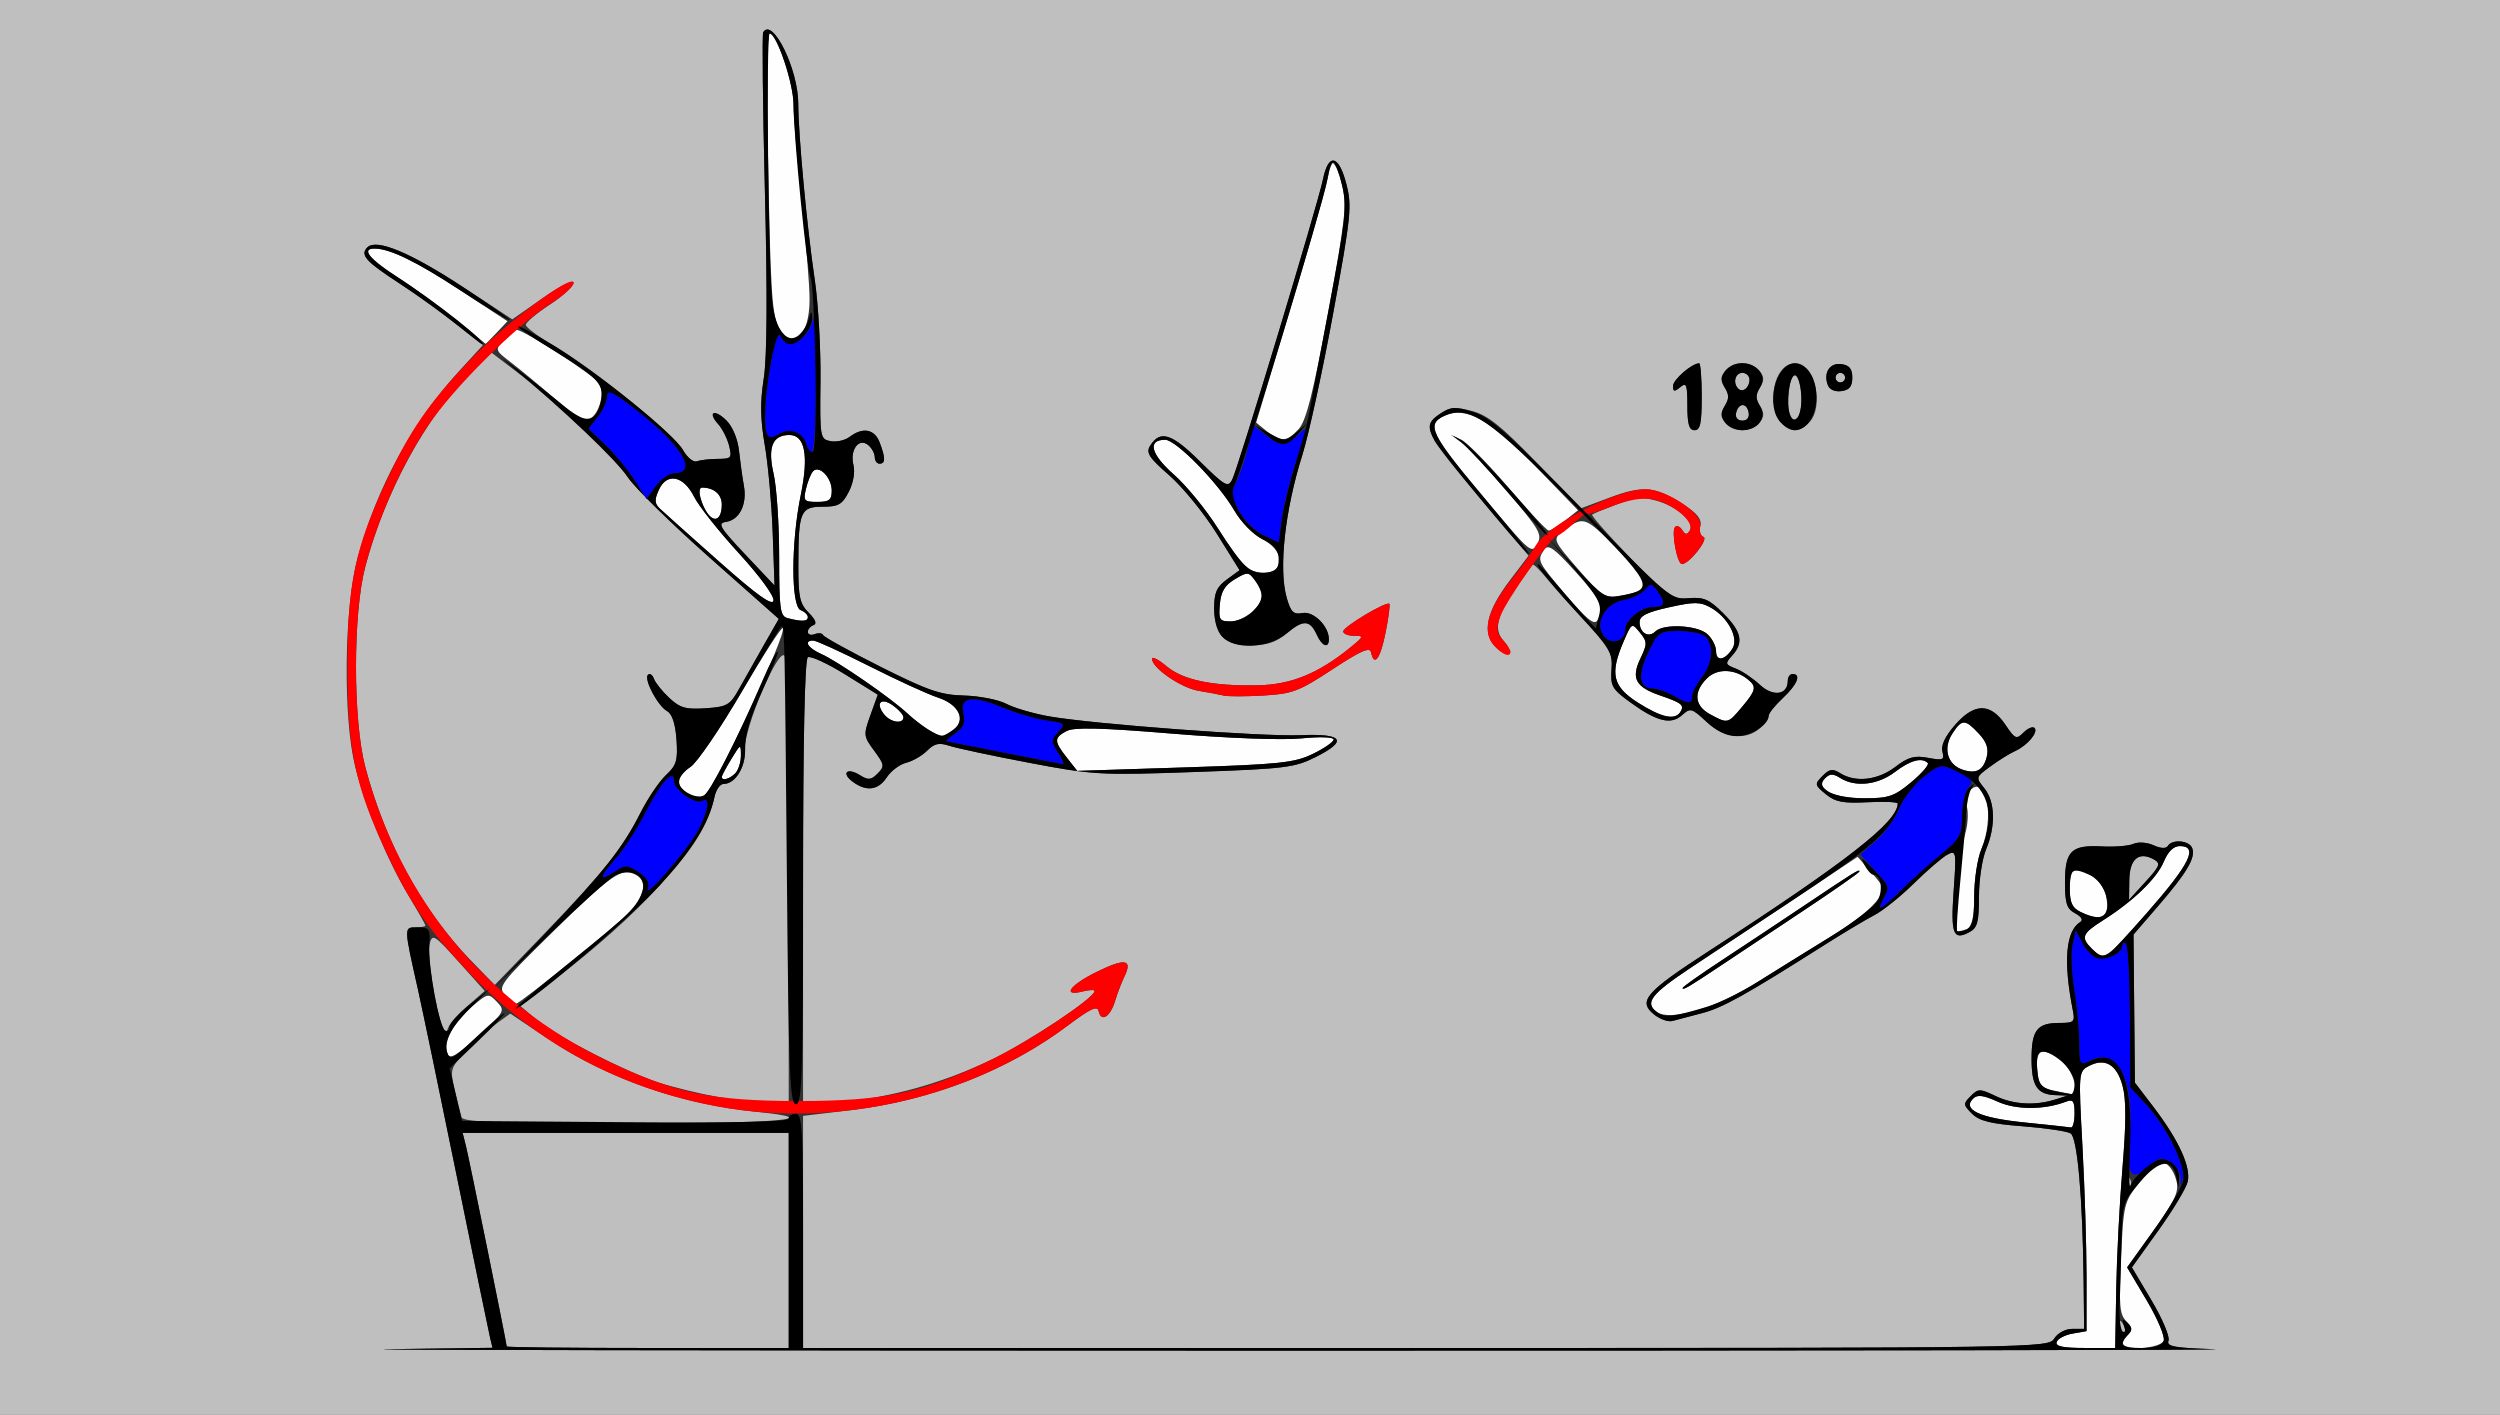 <?xml version="1.0" encoding="UTF-8" standalone="no"?>
<!-- Created with Inkscape (http://www.inkscape.org/) -->

<svg
   xmlns:dc="http://purl.org/dc/elements/1.1/"
   xmlns:cc="http://creativecommons.org/ns#"
   xmlns:rdf="http://www.w3.org/1999/02/22-rdf-syntax-ns#"
   xmlns:svg="http://www.w3.org/2000/svg"
   xmlns="http://www.w3.org/2000/svg"
   version="1.1"
   width="523"
   height="296"
   id="svg2">
  <rect width="100%" height="100%" fill="#333333" stroke="none"/>
  <defs
     id="defs6" />
  <g
     id="g2987">
    <path
       d="m 430.249,280.75 c 0.229,-0.688 1.729,-1.48 3.333,-1.762 l 2.917,-0.512 0,-11.488 c 0,-6.319 -0.383,-18.536 -0.851,-27.149 -0.837,-15.401 -0.816,-15.68 1.288,-16.805 3.393,-1.816 5.896,-0.369 7.1,4.104 0.777,2.886 0.773,7.724 -0.017,17.19 -0.604,7.245 -1.193,18.685 -1.309,25.421 l -0.211,12.248 -6.333,0.002 c -4.622,0.001 -6.221,-0.336 -5.918,-1.248 z M 444,281.2 c 0,-0.44 0.543,-1.343 1.207,-2.007 0.943,-0.943 0.853,-1.562 -0.412,-2.826 -1.374,-1.374 -1.536,-3.377 -1.075,-13.243 0.534,-11.409 0.607,-11.703 3.979,-15.874 1.889,-2.337 3.742,-4.243 4.118,-4.235 1.546,0.035 2.913,1.639 3.524,4.137 0.529,2.165 -0.362,4.061 -4.851,10.317 l -5.499,7.665 4.114,6.926 c 2.269,3.82 3.855,7.601 3.536,8.433 C 452.033,282.077 444,282.734 444,281.2 z m -20.5,-46.384 c -9.329,-0.948 -13.046,-2.67 -10.74,-4.976 0.899,-0.899 2.114,-0.75 5.18,0.632 3.888,1.753 9.736,1.74 14.356,-0.033 1.381,-0.53 1.705,-0.064 1.705,2.453 0,1.709 -0.338,3.046 -0.75,2.972 -0.412,-0.074 -4.8,-0.546 -9.75,-1.049 z m 6,-6.689 c -2.606,-0.553 -3.041,-1.128 -3.31,-4.382 -0.364,-4.394 1.111,-4.87 5.176,-1.673 2.383,1.874 3.834,7.117 1.885,6.809 -0.412,-0.065 -2.1,-0.405 -3.75,-0.754 z M 93.586,220.364 c -0.907,-2.363 1.229,-6.415 5.149,-9.77 3.332,-2.851 3.431,-2.87 5.219,-1 1.774,1.855 1.668,2.046 -3.958,7.159 -4.691,4.263 -5.899,4.944 -6.41,3.611 z m 253.021,-8.662 c -2.62,-1.916 -1.213,-3.741 7.187,-9.318 4.238,-2.814 13.806,-9.171 21.262,-14.128 l 13.556,-9.012 2.173,2.439 c 1.195,1.342 2.413,2.828 2.707,3.303 1.321,2.137 -2.334,5.934 -10.602,11.014 -4.924,3.025 -11.75,7.259 -15.171,9.409 -8.704,5.471 -18.317,8.337 -21.111,6.293 z M 360,201.995 c 3.025,-2.022 10.787,-7.185 17.25,-11.474 6.463,-4.289 11.75,-7.988 11.75,-8.219 0,-0.553 -0.88,-0.009 -11.54,7.138 -4.972,3.333 -12.734,8.484 -17.25,11.445 -4.516,2.962 -8.21,5.576 -8.21,5.809 0,0.544 1.275,-0.205 8,-4.699 z m -254.334,6.188 c -1.554,-1.717 -1.028,-2.422 9.595,-12.86 12.722,-12.501 14.766,-13.914 17.787,-12.298 2.289,1.225 1.937,4.055 -0.916,7.369 C 130.163,192.681 108.769,210 107.914,210 c -0.332,0 -1.343,-0.817 -2.247,-1.816 z m 331.905,-9.755 c -2.315,-2.315 -1.983,-3.143 2.356,-5.883 6.301,-3.978 11.267,-8.766 12.735,-12.28 0.892,-2.134 2.053,-3.266 3.351,-3.266 3.971,0 2.123,3.753 -6.895,14 -8.827,10.031 -8.899,10.076 -11.547,7.429 z M 409.638,186.25 c 0.297,-4.812 0.971,-10.167 1.496,-11.899 0.525,-1.732 0.681,-4.241 0.346,-5.574 -0.39,-1.553 -0.071,-2.871 0.886,-3.665 3.348,-2.779 4.849,6.044 2.134,12.543 -0.825,1.975 -1.5,6.412 -1.5,9.861 0,5.848 -0.773,7.485 -3.533,7.485 -0.203,0 -0.126,-3.938 0.171,-8.75 z m 25.612,4.53 c -1.755,-0.847 -2.25,-1.931 -2.25,-4.932 0,-2.116 0.429,-3.847 0.953,-3.847 2.728,0 6.01,2.554 6.572,5.114 1.032,4.699 -0.674,5.884 -5.275,3.666 z M 143.75,165.92 c -2.456,-1.431 -2.177,-3.594 0.709,-5.485 1.353,-0.886 6.131,-7.893 10.62,-15.57 4.488,-7.677 8.392,-13.727 8.676,-13.444 0.978,0.978 -14.07,33.209 -16.255,34.813 -1.286,0.944 -1.639,0.915 -3.75,-0.315 z m 238.691,-0.353 c -1.576,-1.163 -1.701,-1.676 -0.666,-2.725 1.014,-1.028 1.676,-1.042 3.236,-0.067 3.147,1.965 7.84,1.44 11.4,-1.275 3.212,-2.45 5.641,-3.114 6.874,-1.881 0.34,0.34 -1.202,2.14 -3.428,4 -3.561,2.975 -4.733,3.381 -9.761,3.381 -3.39,0 -6.504,-0.583 -7.655,-1.433 z M 151,162.524 c 0,-0.262 0.898,-1.949 1.996,-3.75 1.951,-3.2 1.996,-3.217 2,-0.724 0.002,1.403 -0.536,3.09 -1.196,3.75 -1.203,1.203 -2.8,1.616 -2.8,0.724 z m 259.338,-1.591 c -3.002,-1.116 -3.858,-4.491 -1.898,-7.482 2.002,-3.055 2.643,-3.056 5.508,-0.006 1.648,1.754 2.123,3.135 1.683,4.89 -0.729,2.904 -2.342,3.696 -5.293,2.599 z M 223.178,158.499 c -2.705,-3.439 -2.715,-4.142 -0.077,-5.554 1.581,-0.846 7.088,-0.713 22.25,0.538 11.765,0.971 22.957,1.382 26.898,0.988 3.844,-0.384 6.75,-0.286 6.75,0.228 0,0.496 -1.953,1.851 -4.341,3.011 -3.849,1.87 -6.888,2.191 -26.822,2.834 l -22.481,0.725 -2.178,-2.769 z M 194.5,152.836 c -1.1,-0.607 -3.219,-2.234 -4.708,-3.617 C 186.231,145.914 175.232,138.335 171.75,136.785 168.967,135.547 168.063,134 170.123,134 c 0.618,0 5.905,2.414 11.75,5.364 5.845,2.95 12.293,5.903 14.329,6.562 4.414,1.428 5.993,4.727 3.229,6.748 -2.157,1.577 -2.354,1.584 -4.931,0.162 z m -9.472,-3.302 c -1.977,-2.383 -0.788,-3.754 1.727,-1.993 1.235,0.865 2.245,1.997 2.245,2.516 0,1.458 -2.613,1.114 -3.972,-0.523 z M 357.75,149.428 c -3.292,-1.786 -3.543,-4.635 -0.663,-7.515 2.15,-2.15 5.868,-2.026 8.658,0.289 1.775,1.473 1.597,2.238 -1.333,5.72 -2.954,3.511 -2.96,3.512 -6.661,1.505 z m -15.054,-2.406 c -5.354,-3.395 -5.975,-6.056 -3.011,-12.898 1.673,-3.861 1.697,-3.874 3.382,-1.793 1.567,1.935 1.575,2.352 0.104,5.436 -1.983,4.158 -1.015,5.957 4.166,7.738 4.513,1.552 5.079,2.013 4.204,3.428 -1.117,1.807 -3.945,1.196 -8.845,-1.911 z M 359,136.238 c 0,-1.061 -0.823,-2.673 -1.829,-3.583 -2.087,-1.888 -9.184,-2.242 -10.884,-0.542 -1.415,1.415 -3.287,0.296 -3.287,-1.966 0,-1.311 1.507,-2.069 6.166,-3.103 5.297,-1.175 6.527,-1.165 8.725,0.068 3.605,2.024 5.914,6.385 4.537,8.569 -1.564,2.48 -3.429,2.783 -3.429,0.556 z m -31.363,-11.708 c -6.057,-7.139 -6.119,-7.27 -4.595,-9.531 0.83,-1.23 1.991,-0.422 6.46,4.5 5.423,5.971 6.235,7.788 4.619,10.338 -0.624,0.985 -2.333,-0.413 -6.485,-5.307 z M 164.75,129.311 c -1.548,-0.404 -1.75,-1.886 -1.75,-12.808 0,-6.793 -0.522,-14.614 -1.161,-17.38 C 160.552,93.548 161.59,91 165.147,91 c 3.262,0 4.076,4.313 2.37,12.569 -2.044,9.896 -2.054,23.288 -0.018,24.069 0.825,0.317 1.5,0.977 1.5,1.469 0,0.927 -1.254,0.987 -4.25,0.204 z m 90.44,-2.882 c 0.232,-2.67 1.021,-3.995 3.126,-5.25 2.679,-1.597 2.886,-1.585 4.25,0.262 0.789,1.068 1.434,2.53 1.434,3.25 0,2.195 -3.848,5.309 -6.56,5.309 -2.327,0 -2.532,-0.325 -2.25,-3.571 z M 150.5,117.539 c -6.05,-5.359 -11.642,-10.356 -12.427,-11.105 -1.153,-1.099 -1.199,-1.862 -0.24,-3.966 1.675,-3.675 5.166,-2.974 7.391,1.484 0.948,1.899 5.143,7.189 9.322,11.756 4.359,4.763 7.462,9.001 7.277,9.939 -0.232,1.178 -3.398,-1.088 -11.322,-8.108 z m 179.615,1.499 c -5.08,-5.841 -5.254,-6.221 -3.481,-7.61 4.644,-3.638 4.739,-3.61 11.753,3.458 7.349,7.406 7.404,8.624 0.433,9.755 -3.118,0.506 -3.741,0.105 -8.706,-5.603 z m -69.269,-0.246 c -0.909,-0.711 -3.658,-4.461 -6.109,-8.334 -2.451,-3.873 -6.597,-8.925 -9.213,-11.228 C 240.708,94.991 239.975,92 243.753,92 c 2.277,0 11.157,9.083 14.477,14.81 1.422,2.453 3.958,5.038 5.885,6 4.316,2.155 4.869,6.517 0.885,6.983 -1.375,0.161 -3.244,-0.289 -4.153,-1 z m 51.118,-12.877 C 299.099,90.584 298.172,88.774 302.25,86.952 c 4.478,-2.001 9.586,0.861 19.062,10.677 l 8.812,9.129 -2.697,2.121 c -1.483,1.167 -3.03,2.121 -3.436,2.121 -0.407,0 -4.205,-4.052 -8.441,-9.006 -4.236,-4.953 -8.68,-9.466 -9.876,-10.029 L 303.5,90.942 l 2.2,1.618 c 1.21,0.89 5.55,5.535 9.645,10.323 6.735,7.875 7.333,8.916 6.264,10.912 -1.124,2.099 -1.592,1.716 -9.645,-7.88 z M 148.236,107.739 C 146.668,105.779 145.756,102 146.851,102 c 2.497,0 4.149,1.412 4.149,3.548 0,2.8 -1.394,3.905 -2.764,2.191 z M 168.61,102.25 c 0.356,-1.512 1.021,-3.158 1.477,-3.658 1.273,-1.394 3.913,1.325 3.913,4.03 0,1.978 -0.507,2.378 -3.019,2.378 -2.784,0 -2.969,-0.214 -2.371,-2.75 z m 96.392,-12.047 -2.219,-1.797 7.608,-25.243 C 274.576,49.28 278,37.038 278,35.96 c 0,-3.647 1.656,-1.989 2.786,2.79 0.993,4.201 0.65,7.293 -2.966,26.75 -3.131,16.848 -4.567,22.527 -6.129,24.25 -2.466,2.72 -3.78,2.809 -6.689,0.453 z M 115.892,83.286 c -3.025,-2.632 -7.051,-5.971 -8.946,-7.421 -3.42,-2.616 -3.431,-2.651 -1.54,-4.75 C 106.453,69.952 107.655,69 108.076,69 c 1.522,0 16.252,9.541 17.287,11.197 1.343,2.149 -0.269,7.161 -2.437,7.579 -0.843,0.162 -4.009,-1.858 -7.034,-4.49 z M 96,67.343 C 92.975,64.856 87.463,60.84 83.75,58.417 77.294,54.205 75.439,52 78.351,52 c 3.185,0 8.778,2.724 17.98,8.755 l 9.83,6.444 -2.255,2.4 c -1.24,1.32 -2.289,2.369 -2.33,2.332 C 101.534,71.894 99.025,69.829 96,67.343 z m 67.091,1.431 C 161.472,66.182 161.184,61.672 160.626,30.25 160.4,17.462 160.556,7 160.974,7 c 1.518,0 5.026,10.383 5.029,14.883 0.002,2.539 0.762,11.592 1.691,20.117 0.928,8.525 1.679,17.836 1.669,20.691 -0.028,7.551 -3.345,10.769 -6.272,6.083 z"
       id="path2997"
       style="fill:#fefefe" />
    <path
       d="M 0,148 0,0 261.5,0 523,0 l 0,148 0,148 -261.5,0 L 0,296 0,148 z m 463.295,134.255 c -8.492,-0.269 -10.111,-0.571 -9.64,-1.796 0.311,-0.81 -1.286,-4.589 -3.549,-8.398 l -4.114,-6.926 5.516,-7.688 c 3.034,-4.228 5.799,-8.814 6.144,-10.191 0.762,-3.037 -1.851,-8.752 -7.206,-15.756 l -3.822,-5 -0.146,-15.5 -0.146,-15.5 5.18,-6 c 6.023,-6.977 7.857,-10.098 7.097,-12.078 -0.616,-1.606 -4.178,-1.928 -5.085,-0.46 -0.374,0.606 -1.485,0.557 -2.995,-0.131 -1.352,-0.616 -3.193,-0.745 -4.214,-0.294 -0.998,0.44 -3.966,0.681 -6.598,0.537 -6.397,-0.351 -7.716,0.934 -7.716,7.514 0,4.432 0.364,5.537 2.135,6.485 1.301,0.696 1.716,1.402 1.063,1.806 -3.043,1.881 -3.586,8.19 -1.58,18.372 0.505,2.564 0.313,2.75 -2.838,2.75 -4.608,0 -5.779,1.521 -5.779,7.5 0,5.667 1.162,7.452 4.95,7.6 l 2.55,0.1 L 430,230 c -4.187,1.341 -8.75,1.087 -12.486,-0.695 -3.341,-1.593 -3.655,-1.593 -5.252,0.004 -1.598,1.598 -1.582,1.815 0.273,3.67 1.522,1.522 3.946,2.123 10.638,2.637 4.767,0.366 9.265,1.036 9.997,1.487 1.428,0.881 2.533,13.507 2.724,31.146 L 436,278 l -2.492,0 c -1.409,0 -3.034,0.869 -3.741,2 -1.239,1.983 -2.332,2 -131.508,2 L 168,282 l 0,-24.28 0,-24.28 10.049,-1.202 c 16.823,-2.012 32.769,-8.249 45.451,-17.776 4.625,-3.475 6.077,-4.146 6.334,-2.929 0.506,2.39 2.429,1.214 3.427,-2.094 0.487,-1.616 1.378,-3.949 1.981,-5.186 1.739,-3.571 0.112,-3.841 -5.769,-0.957 -5.656,2.774 -7.434,5.236 -2.972,4.116 1.375,-0.345 2.5,-0.392 2.5,-0.104 0,1.448 -13.582,10.5 -21.5,14.329 -10.204,4.935 -21.024,7.965 -31.995,8.959 L 168,231.276 l 0,-46.579 c 0,-30.078 0.355,-46.799 1.003,-47.199 0.552,-0.341 4.07,1.28 7.818,3.603 l 6.815,4.223 -1.542,4.289 c -1.487,4.136 -1.459,4.402 0.79,7.444 2.153,2.912 2.208,3.28 0.708,4.78 -1.371,1.371 -1.949,1.422 -3.706,0.325 -2.704,-1.689 -3.979,-0.434 -1.444,1.421 2.844,2.079 5.302,1.737 7.087,-0.987 0.867,-1.323 2.688,-2.684 4.048,-3.025 1.36,-0.341 3.333,-1.481 4.384,-2.532 1.526,-1.526 2.479,-1.727 4.725,-0.996 1.547,0.503 9.067,2.103 16.711,3.554 13.303,2.526 14.78,2.607 34.5,1.907 19.054,-0.677 20.964,-0.915 25.418,-3.167 6.732,-3.404 5.671,-4.905 -3.207,-4.534 -7.958,0.333 -43.238,-2.303 -52.567,-3.926 -3.277,-0.57 -7.327,-1.753 -9,-2.627 -1.673,-0.874 -5.658,-1.658 -8.854,-1.741 -4.935,-0.129 -7.575,-1.038 -17.5,-6.03 -6.429,-3.233 -11.83,-6.213 -12.003,-6.621 -0.173,-0.408 -0.961,-0.494 -1.75,-0.191 -0.789,0.303 -1.435,0.09 -1.435,-0.473 0,-0.563 0.534,-1.202 1.188,-1.419 0.764,-0.255 0.408,-1.175 -1,-2.583 -1.877,-1.877 -2.186,-3.289 -2.174,-9.938 0.02,-11.267 0.427,-12.25 5.077,-12.25 3.305,0 4.088,-0.446 5.465,-3.108 0.956,-1.849 1.354,-4.116 0.983,-5.596 -0.799,-3.185 1.14,-5.809 3.094,-4.187 C 182.385,93.734 183,94.865 183,95.622 183,96.38 183.45,97 184,97 c 1.258,0 1.264,-1.175 0.025,-4.435 -1.068,-2.809 -3.517,-3.266 -6.276,-1.172 -0.963,0.731 -2.763,1.136 -4,0.899 -2.195,-0.42 -2.245,-0.723 -2.105,-12.611 C 171.723,72.981 171.183,63.45 170.444,58.5 168.825,47.657 167,28.167 167,21.726 167,14.511 161.617,3.523 159.664,6.75 c -0.25,0.412 -0.091,15.375 0.353,33.25 0.537,21.635 0.458,34.729 -0.238,39.168 -0.778,4.963 -0.722,8.543 0.219,14 0.695,4.033 1.438,12.282 1.65,18.332 l 0.386,11 -6.132,-6.5 c -5.358,-5.68 -5.865,-6.54 -4.015,-6.82 2.821,-0.426 4.436,-3.69 3.735,-7.545 -0.314,-1.724 -0.772,-5.012 -1.018,-7.307 -0.266,-2.472 -1.329,-5.053 -2.61,-6.333 -2.521,-2.521 -4.075,-1.849 -1.733,0.749 0.87,0.966 1.891,2.994 2.269,4.506 0.635,2.545 0.461,2.75 -2.34,2.75 -1.665,0 -3.626,0.226 -4.358,0.502 -0.755,0.284 -2.032,-0.734 -2.949,-2.35 C 140.947,90.739 124.275,77.27 115.939,72.385 112.673,70.471 110,68.479 110,67.96 c 0,-0.519 2.242,-2.41 4.982,-4.202 2.74,-1.792 4.99,-3.855 5,-4.585 0.01,-0.767 -2.688,0.564 -6.397,3.157 l -6.415,4.484 -10.374,-6.804 C 85.78,52.785 78.735,49.865 76.855,51.745 c -1.557,1.557 -0.357,2.959 6.005,7.024 3.102,1.981 8.457,5.814 11.9,8.516 l 6.26,4.914 -5.04,5.514 c -9.785,10.707 -17.154,24.285 -21.166,39.004 -2.821,10.347 -3.093,33.334 -0.517,43.613 2.151,8.584 6.764,19.729 11.248,27.175 C 87.445,190.66 89,193.413 89,193.621 89,193.83 88.049,194 86.887,194 c -2.375,0 -2.376,-0.017 0.547,13 0.926,4.125 4.576,21.675 8.11,39 3.534,17.325 6.664,32.504 6.955,33.73 l 0.529,2.23 -21.764,0.29 C 69.294,282.411 152.65,282.549 266.5,282.56 c 113.85,0.01 202.408,-0.127 196.795,-0.305 z M 106,281.679 c 0,-0.639 -7.85,-39.252 -8.524,-41.929 l -0.693,-2.75 34.108,0 34.108,0 0,22.5 0,22.5 -29.5,0 c -16.225,0 -29.5,-0.144 -29.5,-0.321 z m 337.459,-3.746 c -0.363,-0.587 -0.445,-1.281 -0.183,-1.543 0.262,-0.262 0.743,0.218 1.069,1.067 0.676,1.762 0.1,2.072 -0.886,0.477 z m 1.62,-30.517 c 0.048,-1.165 0.285,-1.402 0.604,-0.604 0.289,0.722 0.253,1.584 -0.079,1.917 -0.332,0.332 -0.569,-0.258 -0.525,-1.312 z M 96.559,233.75 c -0.208,-0.688 -0.85,-3.275 -1.426,-5.75 -1.027,-4.407 -0.972,-4.579 2.659,-8.334 2.039,-2.109 4.89,-4.687 6.334,-5.73 l 2.627,-1.896 8.018,5.367 c 12.234,8.189 27.696,13.589 43.479,15.187 15.012,1.519 4.951,2.407 -27.281,2.407 -26.357,0 -34.117,-0.282 -34.409,-1.25 z m 53.782,-4.229 c -3.937,-0.714 -9.562,-2.08 -12.5,-3.035 -7.101,-2.308 -21.551,-9.753 -25.644,-13.213 l -3.279,-2.772 10.179,-8 c 17.207,-13.523 28.496,-26.815 30.365,-35.75 0.316,-1.512 1.172,-2.75 1.901,-2.75 2.479,0 4.724,-3.62 4.481,-7.226 -0.289,-4.295 7.045,-21.55 8.311,-19.554 0.447,0.704 0.82,22.093 0.828,47.531 L 165,231 l -3.75,-0.09 c -2.062,-0.05 -6.971,-0.675 -10.908,-1.389 z M 92.631,215 c -1.513,-3.768 -3.354,-15.384 -2.774,-17.507 0.607,-2.223 0.955,-2.01 6.1,3.727 l 5.457,6.084 -3.554,3.098 c -1.955,1.704 -3.795,3.773 -4.09,4.598 -0.476,1.333 -0.603,1.333 -1.138,0 z m 5.734,-14.217 C 88.298,190.423 80.63,176.341 76.429,160.5 c -2.604,-9.816 -2.604,-32.184 0,-42 4.129,-15.567 12.666,-31.269 21.959,-40.39 l 4.426,-4.344 4.843,3.691 c 8.433,6.427 21.42,18.705 23.842,22.542 1.284,2.034 8.88,9.496 16.881,16.584 l 14.547,12.886 -3.148,5.516 c -1.732,3.034 -4.069,7.167 -5.193,9.185 -1.867,3.35 -2.474,3.698 -6.975,4.002 -4.144,0.28 -5.357,-0.066 -7.605,-2.169 -1.471,-1.376 -2.912,-3.177 -3.203,-4.002 -0.29,-0.825 -0.848,-1.204 -1.239,-0.843 -0.948,0.877 2.022,6.511 4.022,7.631 1.033,0.578 1.707,2.647 1.935,5.937 0.302,4.361 0.004,5.371 -2.186,7.412 -1.394,1.3 -3.794,4.846 -5.332,7.88 -3.809,7.514 -7.698,12.406 -20.004,25.163 l -10.501,10.886 -5.133,-5.283 z m 347.083,-16.673 c 0.057,-4.443 2.013,-6.072 5.169,-4.305 1.45,0.811 1.227,1.395 -1.783,4.68 l -3.439,3.753 0.053,-4.127 z M 356,211.966 c 4.303,-1.102 9.036,-3.732 25.5,-14.169 4.081,-2.587 8.866,-5.451 10.633,-6.365 1.768,-0.914 5.484,-3.897 8.26,-6.629 2.775,-2.732 5.918,-5.433 6.983,-6.004 1.867,-0.999 1.916,-0.724 1.331,7.554 -0.638,9.047 -0.103,10.464 3.272,8.658 1.702,-0.911 2.021,-2.083 2.021,-7.424 0,-3.488 0.675,-7.958 1.5,-9.933 2.033,-4.865 1.887,-9.955 -0.364,-12.735 -1.851,-2.286 -1.842,-2.318 1.25,-4.585 1.713,-1.256 4.033,-2.698 5.155,-3.205 2.59,-1.169 4.949,-3.972 4.078,-4.844 -0.366,-0.366 -1.396,0.064 -2.288,0.956 -1.496,1.496 -1.788,1.375 -3.758,-1.56 -3.125,-4.654 -6.482,-4.687 -10.505,-0.104 -2.127,2.422 -3.056,4.355 -2.717,5.651 0.462,1.766 0.152,1.901 -2.994,1.311 -2.847,-0.534 -4.143,-0.175 -6.865,1.901 -3.641,2.777 -8.305,3.317 -11.487,1.329 -1.638,-1.023 -2.268,-0.927 -3.736,0.565 -1.69,1.717 -1.66,1.882 0.689,3.807 2.005,1.643 3.609,1.952 8.752,1.685 3.463,-0.179 6.296,-0.055 6.295,0.276 -0.013,3.843 -10.661,12.159 -39.564,30.898 -13.205,8.562 -14.838,10.448 -11.432,13.206 1.25,1.012 2.997,1.632 3.883,1.377 0.886,-0.255 3.636,-0.982 6.111,-1.617 z m 12.171,-59.621 c 1.006,-0.91 1.829,-2.08 1.829,-2.599 0,-0.519 1.35,-2.205 3,-3.746 3.002,-2.804 3.88,-5 2,-5 -0.55,0 -1,0.653 -1,1.45 0,2.957 -3.088,3.374 -5.859,0.79 -1.452,-1.354 -3.713,-2.873 -5.023,-3.376 -2.225,-0.854 -2.274,-1.034 -0.75,-2.718 2.465,-2.724 1.99,-4.988 -1.855,-8.833 -2.948,-2.948 -4.069,-3.438 -7.25,-3.168 -3.563,0.303 -4.21,-0.143 -12.185,-8.407 -4.632,-4.8 -8.232,-8.89 -8,-9.089 0.232,-0.199 2.574,-1.168 5.205,-2.154 3.976,-1.49 5.425,-1.6 8.587,-0.652 4.313,1.292 7.682,4.455 6.603,6.201 -0.537,0.869 -0.934,0.828 -1.544,-0.158 -0.451,-0.73 -1.124,-1.024 -1.495,-0.653 -0.869,0.869 0.407,7.768 1.437,7.768 1.503,0 5.657,-5.264 4.485,-5.685 -0.629,-0.226 -0.923,-1.254 -0.654,-2.285 0.354,-1.352 -0.581,-2.575 -3.356,-4.391 -5.956,-3.898 -8.594,-4.164 -15.535,-1.568 l -6.146,2.298 -9.258,-9.626 c -7.315,-7.606 -10.13,-9.861 -13.415,-10.745 -3.443,-0.927 -4.572,-0.847 -6.574,0.464 -4.099,2.686 -3.551,3.821 9.065,18.777 l 9.293,11.016 -3.884,5.122 c -4.958,6.538 -5.94,11.018 -3.048,13.91 2.598,2.598 4.153,1.47 1.703,-1.236 -2.544,-2.812 -1.146,-6.474 6.084,-15.927 0.158,-0.207 1.537,1.143 3.065,3 1.528,1.857 5.24,5.989 8.249,9.184 4.921,5.225 5.443,6.199 5.191,9.691 -0.256,3.549 0.086,4.148 3.981,6.97 5.529,4.005 8.465,4.718 10.785,2.619 1.708,-1.546 2.023,-1.46 5.065,1.381 3.69,3.447 8.29,4.012 11.203,1.375 z m -89.423,-12.324 c 5.904,-3.881 7.828,-4.729 8.075,-3.558 0.656,3.118 1.931,1.385 3.039,-4.129 0.626,-3.117 0.981,-5.823 0.79,-6.015 -0.601,-0.601 -9.652,4.806 -9.652,5.767 0,0.503 1.012,0.917 2.25,0.919 2.129,0.005 2.089,0.136 -0.75,2.445 -6.697,5.447 -12.377,7.771 -19.345,7.913 -9.529,0.194 -15.685,-1.096 -19.151,-4.012 C 242.352,137.96 241,137.272 241,137.822 c 0,1.926 6.094,6.104 9.779,6.705 2.046,0.334 4.396,0.777 5.221,0.986 0.825,0.209 4.537,0.205 8.249,-0.008 6.133,-0.353 7.456,-0.853 14.5,-5.484 z m -9.517,-7.562 c 3.416,-2.875 4.833,-2.794 6.256,0.356 1.085,2.402 2.513,2.918 2.513,0.908 0,-2.73 -3.207,-5.916 -5.512,-5.476 -1.887,0.361 -2.441,-0.169 -3.3,-3.157 -1.741,-6.053 -0.401,-18.305 3.279,-29.977 C 273.788,90.926 276.686,77.6 278.909,65.5 c 3.739,-20.356 3.945,-22.374 2.751,-27 -1.584,-6.136 -3.747,-6.579 -4.889,-1 -1.076,5.259 -17.763,60.455 -19.007,62.87 -0.868,1.684 -1.537,1.302 -6.741,-3.847 -5.93,-5.868 -8.306,-6.617 -10.407,-3.28 -0.922,1.464 -0.278,2.46 4.021,6.221 2.816,2.463 7.271,7.931 9.902,12.152 l 4.783,7.673 -2.661,1.939 C 254.53,122.781 254,123.981 254,127.255 c 0,5.596 2.154,7.745 7.761,7.745 3.308,0 5.226,-0.653 7.471,-2.541 z M 356,83 c 0,-3.85 -0.241,-7 -0.535,-7 C 353.954,76 350,79.428 350,80.737 c 0,1.227 0.279,1.275 1.5,0.263 1.3,-1.079 1.5,-0.562 1.5,3.878 C 353,88.764 353.362,90 354.5,90 c 1.19,0 1.5,-1.444 1.5,-7 z m 12.067,5.419 c 1.033,-1.245 1.057,-1.989 0.114,-3.5 -0.931,-1.491 -0.931,-2.347 0,-3.838 0.943,-1.511 0.919,-2.255 -0.114,-3.5 -3.034,-3.656 -9.706,-0.435 -7.249,3.5 0.931,1.491 0.931,2.347 0,3.838 C 359.293,87.363 361.203,90 364.5,90 c 1.24,0 2.846,-0.712 3.567,-1.581 z m -4.891,-1.972 c 0.452,-2.172 2.227,-2.305 2.633,-0.197 0.211,1.095 -0.28,1.75 -1.31,1.75 -0.961,0 -1.512,-0.647 -1.323,-1.553 z m 0.463,-5.141 C 362.444,80.111 362.994,78 364.5,78 c 0.825,0 1.5,0.648 1.5,1.441 0,1.671 -1.427,2.798 -2.361,1.865 z m 14.789,7.122 C 381.75,85.108 379.604,76 375.5,76 c -2.513,0 -4.5,3.091 -4.5,7 0,3.909 1.987,7 4.5,7 0.746,0 2.064,-0.707 2.929,-1.571 z m -3.966,-1.666 C 373.582,84.469 374.332,78.5 375.5,78.5 c 1.371,0 1.885,7.515 0.601,8.799 -0.714,0.714 -1.223,0.547 -1.639,-0.537 z M 387.5,79 c 0,-1.833 -0.602,-2.585 -2.254,-2.82 -2.457,-0.349 -3.853,1.796 -2.857,4.39 0.361,0.942 1.505,1.442 2.857,1.25 C 386.898,81.585 387.5,80.833 387.5,79 z m -3.5,0 c 0,-0.55 0.45,-1 1,-1 0.55,0 1,0.45 1,1 0,0.55 -0.45,1 -1,1 -0.55,0 -1,-0.45 -1,-1 z"
       id="path2995"
       style="fill:#bfbfbf" />
    <path
       d="m 150.342,231.521 c -20.349,-3.692 -38.184,-13.254 -52.15,-27.956 -8.592,-9.045 -12.349,-14.489 -17.325,-25.108 -6.596,-14.075 -8.193,-21.668 -8.193,-38.957 0,-17.289 1.597,-24.882 8.193,-38.957 4.976,-10.618 8.732,-16.062 17.325,-25.108 7.243,-7.625 21.81,-18.477 21.807,-16.245 -9.8e-4,0.72 -2.138,2.654 -4.75,4.296 -7.204,4.531 -20.442,17.709 -25.776,25.659 C 84.054,97.22 79.138,108.284 76.429,118.5 c -2.604,9.816 -2.604,32.184 0,42 7.315,27.578 25.21,49.291 50.643,61.45 14.07,6.727 21.954,8.381 39.928,8.381 18.201,0 25.97,-1.668 40.5,-8.695 7.918,-3.829 21.5,-12.882 21.5,-14.329 0,-0.288 -1.125,-0.241 -2.5,0.104 -4.462,1.12 -2.684,-1.342 2.972,-4.116 5.881,-2.884 7.509,-2.614 5.769,0.957 -0.602,1.237 -1.494,3.57 -1.981,5.186 -0.998,3.309 -2.921,4.485 -3.427,2.094 -0.257,-1.217 -1.709,-0.546 -6.334,2.929 -20.09,15.094 -48.054,21.615 -73.158,17.059 z M 256,145.513 c -0.825,-0.209 -3.174,-0.653 -5.221,-0.986 C 247.094,143.926 241,139.748 241,137.822 c 0,-0.55 1.352,0.138 3.005,1.528 3.466,2.916 9.622,4.206 19.151,4.012 6.967,-0.142 12.648,-2.465 19.345,-7.913 2.839,-2.31 2.879,-2.441 0.75,-2.445 -1.238,-0.003 -2.25,-0.416 -2.25,-0.919 0,-0.961 9.051,-6.368 9.652,-5.767 0.191,0.191 -0.164,2.898 -0.79,6.015 -1.107,5.514 -2.383,7.247 -3.039,4.129 -0.246,-1.171 -2.171,-0.323 -8.075,3.558 -7.044,4.631 -8.367,5.131 -14.5,5.484 -3.712,0.214 -7.424,0.217 -8.249,0.008 z m 56.536,-10.473 c -2.551,-2.819 -1.358,-7.498 3.454,-13.54 2.19,-2.75 4.467,-5.9 5.059,-7 2.742,-5.092 19.03,-13.134 24.419,-12.056 4.84,0.968 10.808,5.392 10.234,7.586 -0.27,1.031 0.025,2.059 0.654,2.285 C 357.527,112.736 353.374,118 351.871,118 c -1.029,0 -2.305,-6.899 -1.437,-7.768 0.371,-0.371 1.044,-0.077 1.495,0.653 0.658,1.064 0.976,1.076 1.606,0.057 1.08,-1.748 -3.692,-5.694 -7.823,-6.469 -2.19,-0.411 -5.013,0.068 -8.496,1.441 -2.869,1.131 -5.216,1.819 -5.216,1.53 0,-0.289 -1.233,0.617 -2.74,2.015 -1.507,1.397 -3.039,2.54 -3.405,2.54 -1.173,0 -10.843,13.668 -11.983,16.937 -0.899,2.58 -0.806,3.479 0.514,4.937 0.888,0.981 1.614,2.085 1.614,2.454 0,1.29 -1.704,0.656 -3.464,-1.289 z"
       id="path2993"
       style="fill:#fe0000" />
    <path
       d="m 456.136,246.285 c -0.075,-1.218 -1.079,-2.719 -2.231,-3.336 -1.727,-0.924 -2.503,-0.737 -4.426,1.07 -3.649,3.428 -4.761,1.764 -3.985,-5.963 1.198,-11.925 -2.587,-19.217 -8.368,-16.123 -2.031,1.087 -2.127,0.922 -2.134,-3.647 -0.004,-2.632 -0.475,-7.666 -1.046,-11.187 -0.571,-3.521 -0.738,-7.77 -0.371,-9.442 l 0.668,-3.04 1.348,2.573 c 0.742,1.415 2.069,2.85 2.951,3.188 1.892,0.726 5.458,-0.96 5.458,-2.58 0,-0.622 0.338,-0.794 0.75,-0.381 0.412,0.412 0.785,7.35 0.828,15.417 l 0.078,14.667 2.929,3.096 c 4.176,4.414 8.631,13.009 8.119,15.665 l -0.432,2.239 -0.136,-2.215 z m -62.171,-58.219 c 1.397,-2.61 1.426,-2.514 -1.867,-6.12 l -2.903,-3.178 3.299,-2.897 c 1.814,-1.593 4.002,-4.654 4.862,-6.802 0.859,-2.148 3.154,-5.119 5.1,-6.603 3.49,-2.662 3.584,-2.676 7.101,-1.007 3.078,1.461 3.385,1.906 2.254,3.269 -0.72,0.868 -1.323,3.568 -1.338,6.001 -0.025,4.011 -0.444,4.763 -4.5,8.084 -2.46,2.014 -6.177,5.354 -8.261,7.424 -4.22,4.191 -5.291,4.714 -3.747,1.829 z m -258.403,-2.241 c 0.395,-1.112 -0.272,-2.244 -1.983,-3.365 -2.394,-1.569 -2.757,-1.572 -5.078,-0.051 -3.334,2.184 -3.155,1.102 0.507,-3.069 1.654,-1.884 4.317,-6.02 5.918,-9.192 3.21,-6.358 6.074,-9.561 6.074,-6.792 0,1.932 4.491,5.078 5.956,4.173 1.693,-1.046 1.197,2.266 -0.938,6.263 -2.189,4.098 -11.404,14.704 -10.456,12.035 z M 210,157.459 c -6.325,-1.251 -11.713,-2.316 -11.973,-2.367 -0.26,-0.051 0.564,-0.818 1.83,-1.705 1.724,-1.208 2.151,-2.218 1.698,-4.022 -0.895,-3.568 1.73,-4.03 8.039,-1.414 2.971,1.231 7.217,2.482 9.435,2.78 3.842,0.515 3.955,0.628 2.37,2.379 -1.549,1.711 -1.549,2.013 -0.009,4.364 0.91,1.389 1.307,2.466 0.882,2.392 C 221.848,159.794 216.325,158.71 210,157.459 z M 350,145.5 c -1.375,-0.786 -3.302,-1.445 -4.281,-1.465 -2.85,-0.057 -3.178,-2.91 -0.879,-7.642 2.032,-4.183 2.342,-4.394 6.448,-4.394 2.372,0 4.853,0.54 5.513,1.2 1.807,1.807 1.445,5.674 -0.8,8.527 -1.1,1.398 -2,3.157 -2,3.908 0,1.705 -0.831,1.677 -4,-0.135 z m -14.194,-12.123 c -2.497,-2.497 -0.29,-7.064 3.784,-7.828 1.765,-0.331 3.793,-1.306 4.507,-2.166 1.17,-1.41 1.426,-1.388 2.6,0.218 1.875,2.564 1.619,3.399 -1.042,3.399 -2.354,0 -5.655,2.747 -5.655,4.706 0,2.263 -2.576,3.289 -4.194,1.671 z M 264.381,112 c -1.715,-0.825 -4.034,-3.088 -5.153,-5.03 -1.784,-3.095 -1.869,-3.834 -0.69,-6 0.74,-1.359 1.865,-4.606 2.502,-7.215 l 1.157,-4.745 2.536,1.995 c 3.174,2.497 4.106,2.494 6.78,-0.018 2.129,-2 2.127,-1.968 -0.229,5.057 -1.304,3.888 -2.689,9.406 -3.078,12.263 L 267.5,113.5 264.381,112 z M 132.738,100.434 c -1.386,-2.164 -4.123,-5.464 -6.082,-7.335 l -3.563,-3.401 1.954,-2.484 c 1.075,-1.366 1.954,-3.331 1.954,-4.366 0,-1.508 1.319,-0.846 6.634,3.332 C 142.794,93.378 146.035,99 141.024,99 c -1.022,0 -2.737,1.208 -3.812,2.684 l -1.955,2.684 -2.519,-3.934 z m 35.971,-7.44 c -0.664,-2.54 -3.472,-3.623 -5.733,-2.21 -2.382,1.488 -2.986,0.617 -2.914,-4.2 0.098,-6.532 2.406,-18.342 3.191,-16.333 1.331,3.404 6.015,0.873 6.942,-3.75 0.221,-1.1 0.435,4.646 0.477,12.769 0.07,13.573 -0.663,18.696 -1.963,13.725 z"
       id="path2991"
       style="fill:#0000fe" />
    <path
       d="m 81.264,282.251 21.764,-0.29 -0.529,-2.23 C 102.208,278.504 99.078,263.325 95.544,246 92.01,228.675 88.36,211.125 87.434,207 c -3.006,-13.385 -3.005,-13 -0.023,-13 2.422,0 2.619,0.306 2.407,3.75 -0.276,4.488 2.048,17.049 3.298,17.821 0.486,0.301 0.893,-0.043 0.902,-0.762 0.01,-0.72 1.922,-2.817 4.25,-4.66 L 102.5,206.797 99,210.251 c -4.647,4.586 -6.23,7.449 -5.46,9.874 0.571,1.8 1.171,1.493 5.988,-3.063 C 102.471,214.278 105.144,212 105.467,212 c 0.323,0 -2.113,2.587 -5.412,5.75 l -5.998,5.75 1.297,5.5 1.297,5.5 34.175,0.263 C 153.41,234.937 165,234.683 165,234.013 165,233.456 165.675,233 166.5,233 c 1.293,0 1.5,3.389 1.5,24.5 l 0,24.5 130.259,0 c 129.176,0 130.27,-0.017 131.508,-2 0.706,-1.131 2.332,-2 3.741,-2 l 2.492,0 -0.106,-9.75 c -0.192,-17.64 -1.296,-30.265 -2.724,-31.146 -0.732,-0.451 -5.23,-1.121 -9.997,-1.487 -6.692,-0.514 -9.116,-1.115 -10.638,-2.637 -1.855,-1.855 -1.871,-2.072 -0.273,-3.67 1.597,-1.597 1.911,-1.597 5.252,-0.004 3.736,1.782 8.299,2.035 12.486,0.695 l 2.5,-0.801 -2.55,-0.1 C 426.162,228.952 425,227.167 425,221.5 c 0,-5.979 1.172,-7.5 5.779,-7.5 3.151,0 3.343,-0.186 2.838,-2.75 -2.005,-10.182 -1.463,-16.492 1.58,-18.372 0.653,-0.404 0.238,-1.109 -1.063,-1.806 -1.771,-0.948 -2.135,-2.053 -2.135,-6.485 0,-6.58 1.32,-7.865 7.716,-7.514 2.631,0.144 5.6,-0.097 6.598,-0.537 1.022,-0.45 2.862,-0.322 4.214,0.294 1.51,0.688 2.621,0.737 2.995,0.131 0.907,-1.468 4.469,-1.146 5.085,0.46 0.76,1.98 -1.074,5.101 -7.097,12.078 l -5.18,6 0.146,15.5 0.146,15.5 3.822,5 c 5.355,7.004 7.968,12.719 7.206,15.756 -0.345,1.376 -3.11,5.962 -6.144,10.191 l -5.516,7.688 4.114,6.926 c 2.263,3.809 3.86,7.588 3.549,8.398 -0.47,1.225 1.148,1.527 9.64,1.796 C 468.908,282.433 380.35,282.57 266.5,282.56 152.65,282.549 69.294,282.411 81.264,282.251 z M 165,259.5 l 0,-22.5 -34.108,0 -34.108,0 0.693,2.75 C 98.15,242.427 106,281.04 106,281.679 106,281.856 119.275,282 135.5,282 l 29.5,0 0,-22.5 z m 277.711,10.248 c 0.116,-6.737 0.705,-18.176 1.309,-25.421 0.789,-9.466 0.794,-14.303 0.017,-17.19 -1.204,-4.473 -3.707,-5.919 -7.1,-4.104 -2.103,1.126 -2.125,1.405 -1.288,16.805 0.468,8.613 0.851,20.83 0.851,27.149 l 0,11.488 -2.917,0.512 c -1.605,0.281 -3.105,1.074 -3.333,1.762 -0.303,0.912 1.295,1.25 5.918,1.248 l 6.333,-0.002 0.211,-12.248 z m 9.93,10.745 c 0.319,-0.831 -1.267,-4.613 -3.536,-8.433 l -4.114,-6.926 5.516,-7.688 c 3.034,-4.228 5.806,-8.845 6.161,-10.259 0.77,-3.069 -3.364,-11.601 -7.993,-16.495 l -3.019,-3.192 -0.078,-14.667 c -0.043,-8.067 -0.416,-15.004 -0.828,-15.417 -0.412,-0.412 -0.75,-0.241 -0.75,0.381 0,1.62 -3.566,3.306 -5.458,2.58 -0.881,-0.338 -2.209,-1.773 -2.951,-3.188 l -1.348,-2.573 -0.668,3.04 c -0.367,1.672 -0.2,5.921 0.371,9.442 0.571,3.521 1.042,8.529 1.046,11.13 0.007,4.613 0.066,4.702 2.381,3.647 6.045,-2.754 8.887,3.553 8.233,18.272 -0.229,5.144 -0.2,8.677 0.063,7.852 0.264,-0.825 1.782,-2.536 3.375,-3.801 2.344,-1.863 3.282,-2.094 4.926,-1.215 1.193,0.638 1.974,2 1.894,3.301 l -0.136,2.215 -0.422,-2.165 c -0.8,-4.101 -3.534,-3.797 -7.553,0.841 -3.647,4.209 -3.752,4.553 -3.938,12.825 -0.105,4.675 -0.283,10.641 -0.395,13.257 -0.113,2.617 0.192,5.002 0.676,5.302 0.485,0.3 0.595,-0.266 0.245,-1.257 -0.52,-1.473 -0.39,-1.574 0.711,-0.552 1.048,0.972 1.081,1.517 0.147,2.45 -2.071,2.071 -1.333,2.8 2.831,2.8 2.669,0 4.227,-0.509 4.61,-1.507 z M 434,232.893 c 0,-2.517 -0.324,-2.983 -1.705,-2.453 -4.619,1.773 -10.468,1.786 -14.356,0.033 -3.066,-1.383 -4.281,-1.531 -5.18,-0.632 -2.306,2.306 1.411,4.028 10.74,4.976 4.95,0.503 9.338,0.975 9.75,1.049 0.412,0.074 0.75,-1.263 0.75,-2.972 z m 0,-6.32 C 434,224.046 429.879,220 427.305,220 c -1.036,0 -1.341,1.025 -1.115,3.746 0.311,3.756 0.866,4.159 7.06,5.136 0.412,0.065 0.75,-0.974 0.75,-2.309 z m 7.509,-27.338 c 0.555,-0.404 3.979,-4.11 7.609,-8.235 9.018,-10.247 10.866,-14 6.895,-14 -1.298,0 -2.46,1.132 -3.351,3.266 -1.468,3.514 -6.434,8.303 -12.735,12.28 -4.339,2.739 -4.671,3.567 -2.356,5.883 1.744,1.744 2.451,1.889 3.937,0.806 z m -0.994,-8.259 c 1.248,-2.02 -0.608,-6.697 -3.111,-7.837 -3.863,-1.76 -4.404,-1.427 -4.404,2.709 0,3.001 0.495,4.086 2.25,4.932 2.918,1.407 4.48,1.466 5.265,0.196 z m 10.101,-11.171 c -3.156,-1.766 -5.112,-0.137 -5.169,4.305 l -0.053,4.127 3.439,-3.753 c 3.01,-3.284 3.232,-3.868 1.783,-4.68 z M 164.622,183.75 c -0.441,-50.126 -0.495,-52.75 -1.07,-52.75 -0.202,0 -4.027,6.26 -8.501,13.912 -4.473,7.651 -9.24,14.637 -10.592,15.523 -1.353,0.886 -2.459,2.26 -2.459,3.053 0,1.763 3.364,3.7 5.178,2.981 1.288,-0.51 6.942,-11.564 12.403,-24.244 1.486,-3.451 2.879,-6.098 3.096,-5.882 0.216,0.216 -1.247,3.94 -3.252,8.275 -2.401,5.192 -3.608,9.22 -3.535,11.804 0.112,4.02 -2.012,7.578 -4.525,7.578 -0.729,0 -1.585,1.238 -1.901,2.75 -1.17,5.595 -4.494,10.949 -11.525,18.563 -5.864,6.35 -21.925,20.254 -28.938,25.052 -3.665,2.507 2.005,-2.462 11.5,-10.078 11.075,-8.884 12.953,-10.768 13.93,-13.976 0.912,-2.997 -2.448,-4.894 -5.68,-3.206 -1.238,0.646 -7.425,6.175 -13.75,12.285 L 103.5,206.5 114,195.39 c 12.492,-13.218 16.271,-18.011 20.003,-25.373 1.538,-3.034 3.937,-6.581 5.332,-7.88 2.19,-2.041 2.487,-3.051 2.186,-7.412 -0.227,-3.29 -0.902,-5.358 -1.935,-5.937 -2,-1.12 -4.971,-6.754 -4.022,-7.631 0.391,-0.361 0.948,0.018 1.239,0.843 0.29,0.825 1.732,2.626 3.203,4.002 2.248,2.103 3.461,2.448 7.605,2.169 4.502,-0.304 5.108,-0.652 6.975,-4.002 1.125,-2.018 3.461,-6.151 5.193,-9.185 l 3.148,-5.516 -14.429,-12.782 C 140.561,109.656 132.815,102.046 131.284,99.776 128.818,96.119 117.988,85.83 106.458,76.191 104.281,74.371 105.2,74.933 108.5,77.441 c 3.3,2.508 7.662,5.967 9.693,7.688 4.171,3.533 6.408,3.31 7.424,-0.741 0.964,-3.84 -0.274,-5.263 -9.425,-10.838 -4.469,-2.723 -7.979,-5.096 -7.801,-5.274 0.178,-0.178 3.384,1.535 7.124,3.807 9.401,5.711 25.413,18.624 27.368,22.069 0.917,1.616 2.194,2.634 2.949,2.35 C 146.564,96.226 148.526,96 150.19,96 c 2.801,0 2.976,-0.205 2.34,-2.75 -0.377,-1.512 -1.399,-3.54 -2.269,-4.506 -2.342,-2.598 -0.788,-3.27 1.733,-0.749 1.281,1.281 2.344,3.861 2.61,6.333 0.247,2.295 0.705,5.583 1.018,7.307 0.701,3.855 -0.915,7.119 -3.735,7.545 -1.85,0.279 -1.343,1.14 4.015,6.82 l 6.132,6.5 -0.386,-11 c -0.212,-6.05 -0.955,-14.299 -1.65,-18.332 -0.941,-5.457 -0.997,-9.037 -0.219,-14 C 160.475,74.729 160.554,61.635 160.017,40 159.573,22.125 159.414,7.162 159.664,6.75 161.617,3.523 167,14.511 167,21.726 c 0,6.441 1.825,25.932 3.444,36.774 0.739,4.95 1.279,14.481 1.2,21.181 -0.14,11.888 -0.09,12.191 2.105,12.611 1.237,0.237 3.037,-0.168 4,-0.899 2.758,-2.094 5.208,-1.636 6.276,1.172 C 185.264,95.825 185.258,97 184,97 c -0.55,0 -1,-0.62 -1,-1.378 0,-0.758 -0.615,-1.888 -1.367,-2.512 -1.955,-1.622 -3.894,1.001 -3.094,4.187 0.371,1.48 -0.027,3.747 -0.983,5.596 -1.377,2.662 -2.16,3.108 -5.465,3.108 -4.65,0 -5.057,0.983 -5.077,12.25 -0.012,6.649 0.297,8.061 2.174,9.938 1.408,1.408 1.764,2.329 1,2.583 -0.653,0.218 -1.188,0.856 -1.188,1.419 0,0.563 0.646,0.776 1.435,0.473 0.789,-0.303 1.577,-0.217 1.75,0.191 0.173,0.408 5.574,3.388 12.003,6.621 9.925,4.992 12.565,5.902 17.5,6.03 3.196,0.083 7.181,0.867 8.854,1.741 1.673,0.874 5.723,2.057 9,2.627 9.329,1.624 44.609,4.259 52.567,3.926 8.878,-0.371 9.94,1.13 3.207,4.534 -4.455,2.253 -6.364,2.491 -25.418,3.167 -19.72,0.7 -21.197,0.619 -34.5,-1.907 -7.644,-1.451 -15.164,-3.05 -16.711,-3.554 -2.245,-0.73 -3.199,-0.529 -4.725,0.996 -1.051,1.051 -3.024,2.191 -4.384,2.532 -1.36,0.341 -3.182,1.703 -4.048,3.025 -1.785,2.724 -4.243,3.066 -7.087,0.987 -2.536,-1.854 -1.26,-3.109 1.444,-1.421 1.757,1.097 2.334,1.046 3.706,-0.325 1.499,-1.499 1.445,-1.868 -0.708,-4.78 -2.249,-3.042 -2.277,-3.309 -0.79,-7.444 l 1.542,-4.289 -6.815,-4.223 c -3.748,-2.322 -7.266,-3.944 -7.818,-3.603 C 168.356,137.898 168,154.574 168,184.559 168,224.904 167.806,231 166.519,231 c -1.281,0 -1.537,-6.378 -1.897,-47.25 z m -18.604,-9.96 c 2.135,-3.997 2.631,-7.309 0.938,-6.263 C 145.491,168.433 141,165.286 141,163.355 c 0,-2.769 -2.865,0.434 -6.074,6.792 -1.601,3.172 -4.264,7.308 -5.918,9.192 -3.662,4.171 -3.841,5.254 -0.507,3.069 2.321,-1.521 2.684,-1.517 5.078,0.051 1.712,1.121 2.378,2.253 1.983,3.365 -0.948,2.67 8.267,-7.937 10.456,-12.035 z M 153.8,161.8 c 0.66,-0.66 1.198,-2.348 1.196,-3.75 -0.004,-2.492 -0.049,-2.476 -2,0.724 -1.098,1.801 -1.996,3.488 -1.996,3.75 0,0.892 1.597,0.479 2.8,-0.724 z m 120.859,-4.09 C 277.047,156.551 279,155.195 279,154.699 c 0,-0.514 -2.906,-0.612 -6.75,-0.228 -3.941,0.394 -15.133,-0.017 -26.898,-0.988 -15.162,-1.251 -20.669,-1.384 -22.25,-0.538 -2.638,1.412 -2.628,2.115 0.077,5.554 l 2.178,2.769 22.481,-0.725 c 19.934,-0.642 22.973,-0.963 26.822,-2.834 z m -53.268,-0.236 c -1.541,-2.351 -1.54,-2.653 0.009,-4.364 1.585,-1.751 1.472,-1.864 -2.37,-2.379 -2.218,-0.298 -6.464,-1.549 -9.435,-2.78 -6.31,-2.615 -8.935,-2.153 -8.039,1.414 0.453,1.804 0.026,2.814 -1.698,4.022 -1.266,0.887 -2.09,1.654 -1.83,1.705 0.26,0.051 5.648,1.116 11.973,2.367 6.325,1.251 11.848,2.335 12.273,2.408 0.425,0.073 0.028,-1.003 -0.882,-2.392 z m -21.96,-4.801 c 2.764,-2.021 1.185,-5.32 -3.229,-6.748 -2.036,-0.659 -8.484,-3.612 -14.329,-6.562 C 176.028,136.414 170.74,134 170.123,134 c -2.06,0 -1.156,1.547 1.627,2.785 3.482,1.55 14.481,9.129 18.042,12.434 2.591,2.405 6.081,4.686 7.267,4.751 0.307,0.017 1.375,-0.566 2.373,-1.296 z M 189,150.057 c 0,-0.519 -1.01,-1.651 -2.245,-2.516 -2.515,-1.762 -3.705,-0.39 -1.727,1.993 1.359,1.637 3.972,1.982 3.972,0.523 z m -20,-20.95 c 0,-0.491 -0.675,-1.152 -1.5,-1.469 -2.036,-0.781 -2.027,-14.173 0.018,-24.069 C 169.223,95.313 168.409,91 165.147,91 c -3.557,0 -4.595,2.548 -3.308,8.123 0.639,2.766 1.161,10.587 1.161,17.38 0,10.921 0.202,12.403 1.75,12.808 2.996,0.783 4.25,0.723 4.25,-0.204 z m -14.455,-13.399 c -4.179,-4.567 -8.374,-9.857 -9.322,-11.756 -2.225,-4.458 -5.716,-5.159 -7.391,-1.484 -0.959,2.104 -0.912,2.867 0.24,3.966 0.785,0.748 6.377,5.745 12.427,11.105 7.925,7.02 11.09,9.286 11.322,8.108 0.185,-0.938 -2.918,-5.176 -7.277,-9.939 z M 151,105.548 C 151,103.412 149.348,102 146.851,102 c -0.56,0 -0.688,0.972 -0.296,2.25 1.537,5.014 4.445,5.863 4.445,1.298 z m 23,-2.926 c 0,-2.705 -2.64,-5.424 -3.913,-4.03 -0.456,0.499 -1.12,2.145 -1.477,3.658 -0.598,2.536 -0.413,2.75 2.371,2.75 C 173.493,105 174,104.601 174,102.622 z M 141.024,99 c 5.01,0 1.77,-5.622 -7.39,-12.82 C 128.319,82.003 127,81.34 127,82.848 c 0,1.035 -0.879,3 -1.954,4.366 l -1.954,2.484 3.563,3.401 c 1.959,1.871 4.696,5.171 6.082,7.335 l 2.519,3.934 1.955,-2.684 C 138.287,100.208 140.003,99 141.024,99 z m 29.557,-22.406 c -0.173,-9.544 -0.61,-17.832 -0.972,-18.418 -0.781,-1.263 -3.602,-29.656 -3.606,-36.293 C 166,17.435 162.498,7 161.008,7 c -0.78,0 -0.273,49.857 0.575,56.5 0.686,5.381 2.894,8.32 5.171,6.883 0.935,-0.59 2.003,-2.155 2.373,-3.478 0.53,-1.892 0.694,-1.996 0.773,-0.484 C 170.017,68.678 167.286,72 165.314,72 c -0.757,0 -1.684,-0.787 -2.061,-1.75 -0.786,-2.009 -3.093,9.801 -3.191,16.333 -0.072,4.817 0.532,5.688 2.914,4.2 2.261,-1.412 5.069,-0.329 5.733,2.21 0.285,1.091 0.894,1.752 1.353,1.468 0.459,-0.284 0.693,-8.324 0.52,-17.868 z m 175.425,135.612 c -3.406,-2.758 -1.773,-4.644 11.432,-13.206 28.903,-18.739 39.55,-27.055 39.564,-30.898 0.001,-0.331 -2.832,-0.455 -6.295,-0.276 -5.143,0.266 -6.747,-0.043 -8.752,-1.685 -2.349,-1.925 -2.379,-2.089 -0.689,-3.807 1.468,-1.492 2.099,-1.587 3.736,-0.565 3.182,1.987 7.846,1.448 11.487,-1.329 2.722,-2.076 4.019,-2.435 6.865,-1.901 3.147,0.59 3.456,0.455 2.994,-1.311 -0.339,-1.296 0.59,-3.228 2.717,-5.651 4.024,-4.583 7.38,-4.549 10.505,0.104 1.971,2.934 2.263,3.056 3.758,1.56 0.892,-0.892 1.922,-1.322 2.288,-0.956 0.872,0.872 -1.488,3.675 -4.078,4.844 -1.123,0.507 -3.442,1.949 -5.155,3.205 -3.092,2.267 -3.101,2.3 -1.25,4.585 2.251,2.78 2.397,7.87 0.364,12.735 -0.825,1.975 -1.5,6.444 -1.5,9.933 0,5.341 -0.319,6.513 -2.021,7.424 -3.375,1.806 -3.91,0.389 -3.272,-8.658 0.584,-8.278 0.536,-8.554 -1.331,-7.554 -1.066,0.57 -4.208,3.272 -6.983,6.004 -2.775,2.732 -6.492,5.715 -8.26,6.629 -1.768,0.914 -6.553,3.779 -10.633,6.365 -16.464,10.437 -21.197,13.067 -25.5,14.169 -2.475,0.634 -5.225,1.362 -6.111,1.617 -0.886,0.255 -2.633,-0.364 -3.883,-1.377 z M 357.5,210.511 c 2.2,-0.657 6.798,-2.953 10.219,-5.103 3.42,-2.15 10.247,-6.384 15.171,-9.409 4.924,-3.025 9.426,-6.507 10.005,-7.738 C 393.98,185.952 393.439,183 391.928,183 c -0.472,0 -1.373,-1.012 -2.003,-2.25 -0.806,-1.584 -0.224,-1.269 1.965,1.062 3.516,3.744 3.478,3.631 2.074,6.254 -1.544,2.885 -0.473,2.363 3.747,-1.829 2.084,-2.07 5.801,-5.41 8.261,-7.424 4.084,-3.344 4.474,-4.054 4.5,-8.187 0.016,-2.554 0.637,-5.093 1.425,-5.826 1.161,-1.08 1.245,-1.047 0.5,0.2 -0.493,0.825 -0.974,3.075 -1.069,5 -0.095,1.925 -0.635,8.21 -1.201,13.966 -0.566,5.756 -0.89,10.604 -0.721,10.774 0.169,0.169 1.047,0.024 1.951,-0.323 1.282,-0.492 1.643,-2.007 1.643,-6.901 0,-3.449 0.675,-7.886 1.5,-9.861 3.143,-7.523 1.384,-13.192 -5.04,-16.24 -3.391,-1.609 -3.546,-1.587 -6.928,0.993 -1.903,1.451 -4.315,4.574 -5.362,6.938 -2.241,5.065 -6.289,8.5 -23.171,19.659 -6.875,4.544 -15.968,10.565 -20.206,13.379 -8.4,5.577 -9.807,7.402 -7.187,9.319 1.723,1.26 3.237,1.094 10.893,-1.191 z m -5.5,-3.817 c 0,-0.233 3.695,-2.847 8.21,-5.809 4.516,-2.962 12.278,-8.112 17.25,-11.445 C 388.12,182.294 389,181.749 389,182.302 c 0,0.231 -5.287,3.93 -11.75,8.219 -6.463,4.289 -14.225,9.453 -17.25,11.474 -6.725,4.494 -8,5.243 -8,4.699 z m 47.858,-43.075 c 2.226,-1.86 3.768,-3.66 3.428,-4 -1.233,-1.233 -3.663,-0.568 -6.874,1.881 -3.56,2.715 -8.253,3.24 -11.4,1.275 -1.561,-0.975 -2.222,-0.961 -3.236,0.067 -2.15,2.18 1.808,4.158 8.322,4.158 5.028,0 6.2,-0.406 9.761,-3.381 z m 15.773,-5.285 c 0.44,-1.754 -0.035,-3.136 -1.683,-4.89 -2.865,-3.05 -3.506,-3.049 -5.508,0.006 -1.96,2.992 -1.104,6.366 1.898,7.482 2.951,1.097 4.564,0.305 5.293,-2.599 z m -58.663,-7.364 c -3.042,-2.842 -3.357,-2.928 -5.065,-1.381 -2.32,2.099 -5.256,1.387 -10.785,-2.619 -3.873,-2.806 -4.236,-3.435 -3.986,-6.899 0.252,-3.495 -0.33,-4.467 -7.01,-11.691 -4.007,-4.334 -7.745,-8.78 -8.307,-9.88 -0.562,-1.1 0.487,-0.2 2.331,2 1.844,2.2 4.779,5.573 6.523,7.496 l 3.171,3.496 0.692,-2.758 c 0.595,-2.369 -0.111,-3.707 -5.012,-9.496 L 323.814,112.5 l 5.959,6.402 c 5.56,5.974 6.179,6.358 9.248,5.744 7.387,-1.477 7.208,-1.82 -10.222,-19.559 C 311.565,87.549 307.353,84.672 302.25,86.952 c -3.97,1.774 -2.99,3.883 7.677,16.524 7.629,9.041 11.423,13.898 9.392,12.024 -2.372,-2.188 -18.155,-21.323 -19.202,-23.28 -1.623,-3.033 -1.405,-3.986 1.322,-5.772 2.124,-1.392 2.996,-1.427 6.75,-0.273 3.585,1.102 7.427,4.522 22.811,20.3 18.126,18.591 18.576,18.968 22.263,18.663 3.177,-0.263 4.306,0.231 7.25,3.175 3.845,3.845 4.32,6.109 1.855,8.833 -1.524,1.684 -1.475,1.864 0.75,2.718 1.31,0.503 3.57,2.022 5.023,3.376 2.772,2.584 5.859,2.168 5.859,-0.79 0,-0.798 0.45,-1.45 1,-1.45 1.88,0 1.002,2.196 -2,5 -1.65,1.541 -3,3.227 -3,3.746 0,1.891 -3.734,4.254 -6.723,4.254 -2.033,0 -4.159,-1.021 -6.309,-3.03 z m 7.443,-3.047 c 2.93,-3.482 3.108,-4.247 1.333,-5.72 -2.789,-2.315 -6.508,-2.439 -8.658,-0.289 -2.88,2.88 -2.628,5.729 0.663,7.515 3.701,2.008 3.707,2.006 6.661,-1.505 z m -12.87,1.01 c 0.875,-1.415 0.309,-1.877 -4.204,-3.428 -5.181,-1.781 -6.149,-3.579 -4.166,-7.738 1.471,-3.084 1.463,-3.501 -0.104,-5.436 -1.685,-2.081 -1.709,-2.068 -3.382,1.793 -2.964,6.842 -2.343,9.502 3.011,12.898 4.9,3.108 7.728,3.719 8.845,1.911 z M 354,145.635 c 0,-0.751 0.9,-2.509 2,-3.908 2.245,-2.853 2.607,-6.72 0.8,-8.527 -0.66,-0.66 -3.141,-1.2 -5.513,-1.2 -4.106,0 -4.416,0.211 -6.448,4.394 -2.299,4.732 -1.971,7.585 0.879,7.642 0.98,0.019 2.906,0.679 4.281,1.465 3.169,1.812 4,1.84 4,0.135 z m 8.429,-9.953 c 1.377,-2.184 -0.931,-6.546 -4.537,-8.569 -2.198,-1.234 -3.429,-1.243 -8.725,-0.068 -4.66,1.034 -6.166,1.792 -6.166,3.103 0,2.262 1.872,3.381 3.287,1.966 1.7,-1.7 8.797,-1.346 10.884,0.542 1.006,0.91 1.829,2.523 1.829,3.583 0,2.226 1.865,1.923 3.429,-0.556 z M 340,131.706 c 0,-1.959 3.301,-4.706 5.655,-4.706 2.661,0 2.917,-0.835 1.042,-3.399 -1.174,-1.606 -1.431,-1.627 -2.6,-0.218 -0.714,0.86 -2.742,1.835 -4.507,2.166 -4.074,0.764 -6.282,5.331 -3.784,7.828 1.618,1.618 4.194,0.592 4.194,-1.671 z m -84.345,1.465 C 254.683,132.097 254,129.655 254,127.255 c 0,-3.274 0.53,-4.474 2.661,-6.026 l 2.661,-1.939 -4.783,-7.673 c -2.63,-4.22 -7.086,-9.689 -9.902,-12.152 -4.3,-3.761 -4.944,-4.757 -4.021,-6.221 2.101,-3.337 4.477,-2.588 10.407,3.28 5.203,5.149 5.873,5.531 6.741,3.847 1.244,-2.415 17.931,-57.611 19.007,-62.87 1.141,-5.579 3.305,-5.136 4.889,1 1.194,4.626 0.989,6.644 -2.751,27 -2.223,12.1 -5.122,25.426 -6.442,29.613 -3.68,11.672 -5.02,23.924 -3.279,29.977 0.859,2.988 1.413,3.517 3.3,3.157 2.305,-0.441 5.512,2.746 5.512,5.476 0,2.01 -1.428,1.494 -2.513,-0.908 -1.423,-3.15 -2.839,-3.231 -6.256,-0.356 -3.783,3.183 -10.998,3.562 -13.577,0.713 z M 262,128 c 2.371,-2.371 2.506,-3.933 0.566,-6.559 -1.364,-1.847 -1.571,-1.859 -4.25,-0.262 -2.105,1.255 -2.894,2.58 -3.126,5.25 -0.282,3.246 -0.077,3.571 2.25,3.571 1.408,0 3.46,-0.9 4.56,-2 z m 5.5,-11 c 0,-1.842 -0.892,-2.945 -3.386,-4.19 -1.927,-0.962 -4.463,-3.547 -5.885,-6 C 254.909,101.083 246.03,92 243.753,92 c -3.778,0 -3.045,2.991 1.772,7.231 2.616,2.302 6.761,7.355 9.213,11.228 5.205,8.223 6.863,9.732 10.262,9.334 C 266.922,119.568 267.5,118.922 267.5,117 z m 3.554,-20.185 c 1.259,-4.023 2.438,-8.222 2.62,-9.331 0.183,-1.109 2.115,-11.378 4.295,-22.821 3.538,-18.572 3.841,-21.334 2.825,-25.734 C 280.169,36.218 279.341,34 278.956,34 c -0.385,0 -0.977,1.688 -1.315,3.75 -0.77,4.697 -17.955,61.202 -19.396,63.778 -1.456,2.601 1.988,8.477 6.137,10.472 l 3.119,1.5 0.633,-4.685 c 0.348,-2.577 1.663,-7.977 2.921,-12 z m -6.193,-5.829 -2.361,-2.014 3.173,1.739 c 3.054,1.674 3.261,1.665 5.5,-0.236 L 273.5,88.5 l -1.905,2.25 c -2.349,2.774 -3.704,2.821 -6.734,0.236 z m 50.661,12.103 c -4.192,-4.901 -8.611,-9.662 -9.821,-10.58 -2.179,-1.653 -2.177,-1.655 0.239,-0.257 C 308.243,93.585 324.77,112 323.663,112 c -0.286,0 -3.95,-4.01 -8.141,-8.911 z M 353,84.878 C 353,80.438 352.8,79.921 351.5,81 350.279,82.013 350,81.964 350,80.737 350,79.428 353.954,76 355.465,76 355.759,76 356,79.15 356,83 c 0,5.556 -0.31,7 -1.5,7 -1.138,0 -1.5,-1.236 -1.5,-5.122 z m 7.933,3.541 c -1.033,-1.245 -1.057,-1.989 -0.114,-3.5 0.931,-1.491 0.931,-2.347 0,-3.838 -0.943,-1.511 -0.919,-2.255 0.114,-3.5 3.034,-3.656 9.706,-0.435 7.249,3.5 -0.931,1.491 -0.931,2.347 0,3.838 C 369.707,87.363 367.797,90 364.5,90 c -1.24,0 -2.846,-0.712 -3.567,-1.581 z M 365.81,86.25 c -0.406,-2.108 -2.181,-1.975 -2.633,0.197 C 362.988,87.353 363.539,88 364.5,88 c 1.03,0 1.52,-0.655 1.31,-1.75 z M 366,79.441 C 366,78.648 365.325,78 364.5,78 c -1.506,0 -2.056,2.111 -0.861,3.306 C 364.573,82.239 366,81.112 366,79.441 z m 6.571,8.988 C 369.25,85.108 371.396,76 375.5,76 c 2.513,0 4.5,3.091 4.5,7 0,3.909 -1.987,7 -4.5,7 -0.746,0 -2.064,-0.707 -2.929,-1.571 z m 4.247,-6.047 C 376.643,80.247 376.05,78.5 375.5,78.5 c -1.168,0 -1.918,5.969 -1.038,8.262 1.07,2.788 2.696,-0.235 2.356,-4.381 z m 5.57,-1.812 c -0.996,-2.595 0.4,-4.739 2.857,-4.39 C 386.898,76.415 387.5,77.167 387.5,79 c 0,1.833 -0.602,2.585 -2.254,2.82 -1.352,0.192 -2.496,-0.308 -2.857,-1.25 z M 386,79 c 0,-0.55 -0.45,-1 -1,-1 -0.55,0 -1,0.45 -1,1 0,0.55 0.45,1 1,1 0.55,0 1,-0.45 1,-1 z M 95.5,67.877 c -2.75,-2.21 -7.99,-5.979 -11.646,-8.374 -7.385,-4.84 -8.586,-6.171 -6.999,-7.757 1.886,-1.886 8.937,1.049 20.083,8.359 C 102.722,63.897 107.095,67 106.656,67 106.217,67 101.502,64.145 96.179,60.656 87.113,54.713 81.525,52 78.351,52 75.538,52 77.199,54.152 82.75,57.698 c 8.142,5.201 20.133,14.694 18,14.25 -0.138,-0.029 -2.5,-1.861 -5.25,-4.071 z"
       id="path2989"
       style="fill:#000000" />
  </g>
</svg>
